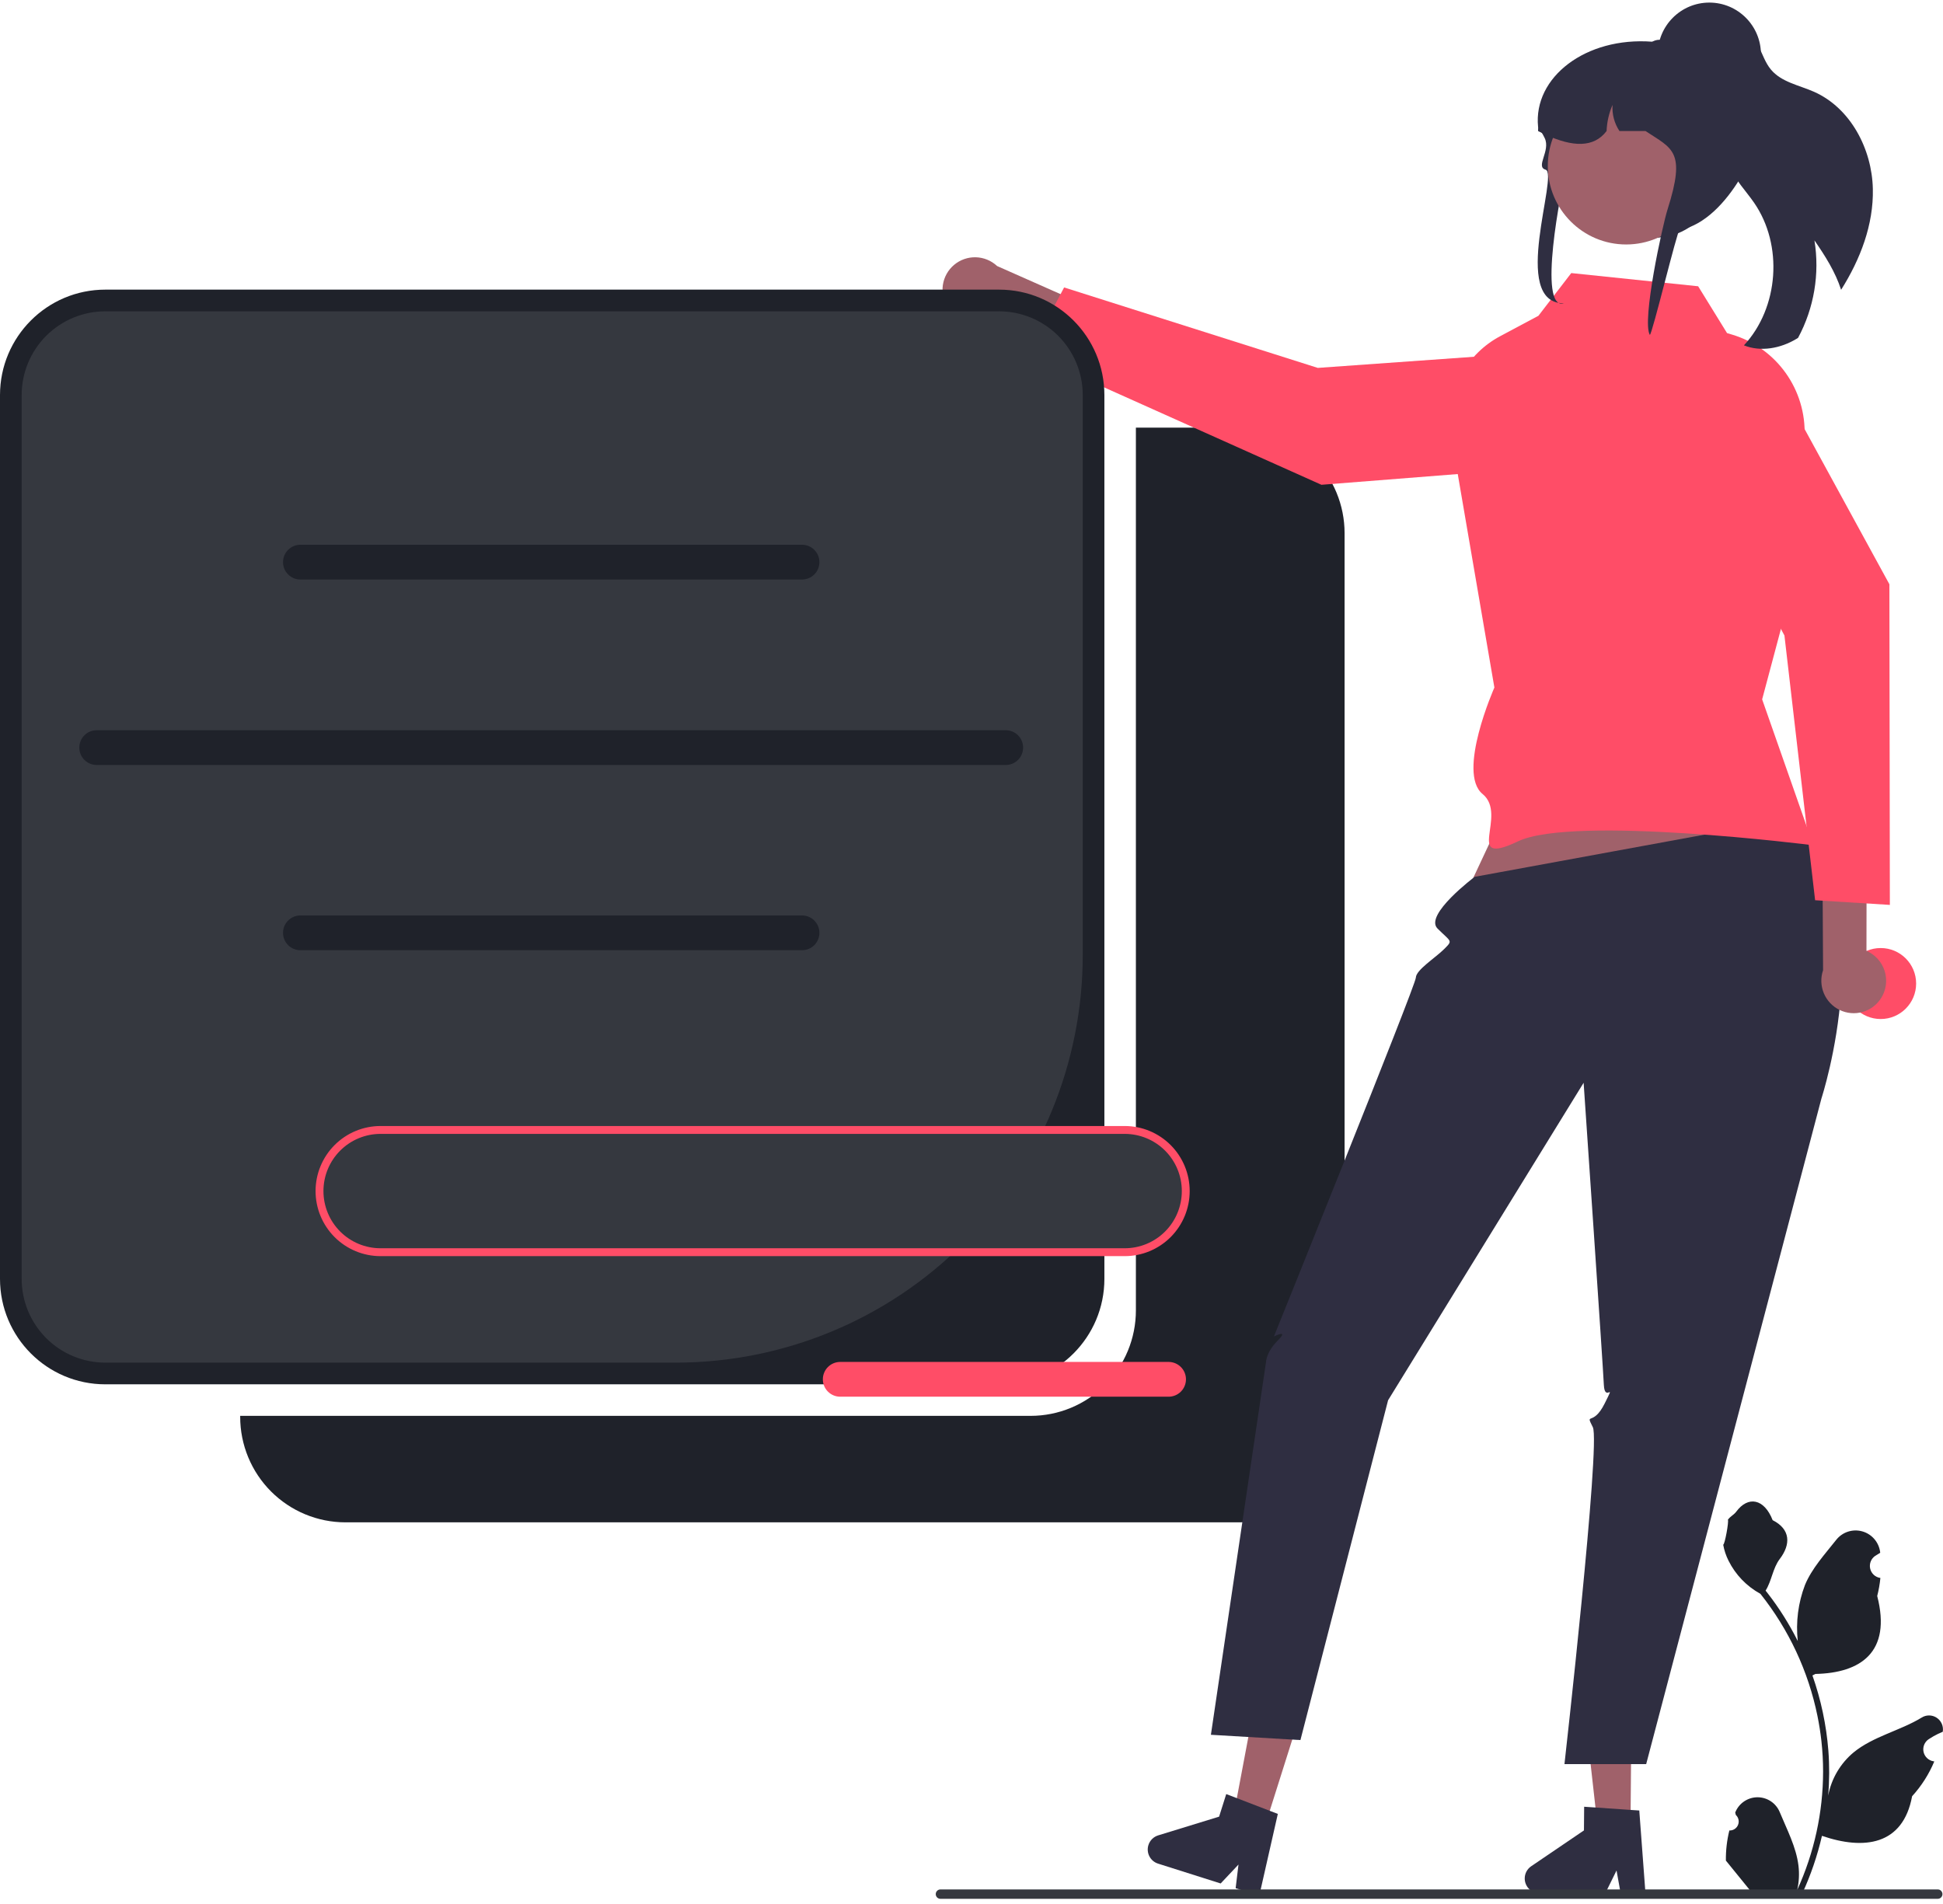 <svg width="250" height="245" viewBox="0 0 250 245" fill="none" xmlns="http://www.w3.org/2000/svg">
<g clip-path="url(#clip0_1245_24684)">
<path d="M209.793 234.932L205.543 234.895L203.662 218.094L209.934 218.147L209.793 234.932Z" fill="#A0616A"/>
<path d="M196.182 241.7C196.178 242.205 196.374 242.69 196.727 243.05C197.08 243.41 197.562 243.615 198.066 243.62L206.515 243.691L207.995 240.687L208.538 243.706L211.726 243.735L210.921 232.969L209.812 232.895L205.287 232.583L203.828 232.485L203.802 235.531L197.014 240.142C196.76 240.315 196.551 240.547 196.406 240.818C196.261 241.09 196.184 241.392 196.182 241.7Z" fill="#2F2E41"/>
<path d="M162.761 234.951L158.709 233.665L161.839 217.052L167.82 218.948L162.761 234.951Z" fill="#A0616A"/>
<path d="M147.764 237.415C147.612 237.896 147.658 238.418 147.89 238.866C148.121 239.314 148.521 239.651 149.002 239.804L157.058 242.358L159.353 239.923L158.986 242.968L162.026 243.934L164.414 233.406L163.376 233.009L159.142 231.379L157.776 230.856L156.858 233.76L149.017 236.17C148.723 236.261 148.456 236.421 148.237 236.638C148.019 236.855 147.857 237.121 147.764 237.415Z" fill="#2F2E41"/>
<path d="M222.511 235.538C222.746 235.549 222.98 235.487 223.179 235.361C223.378 235.234 223.533 235.05 223.624 234.832C223.715 234.614 223.737 234.373 223.687 234.143C223.637 233.912 223.517 233.702 223.344 233.542L223.265 233.228C223.276 233.203 223.286 233.178 223.297 233.153C223.534 232.592 223.931 232.113 224.439 231.778C224.947 231.442 225.543 231.264 226.151 231.266C226.76 231.269 227.354 231.451 227.859 231.79C228.365 232.13 228.759 232.611 228.992 233.174C229.923 235.421 231.109 237.672 231.401 240.048C231.53 241.098 231.476 242.163 231.241 243.194C233.429 238.414 234.565 233.219 234.572 227.961C234.573 226.641 234.499 225.323 234.353 224.011C234.232 222.936 234.064 221.869 233.849 220.809C232.676 215.059 230.159 209.67 226.503 205.084C224.733 204.117 223.302 202.63 222.403 200.823C222.077 200.174 221.846 199.481 221.719 198.765C221.918 198.791 222.471 195.746 222.321 195.56C222.599 195.137 223.097 194.927 223.401 194.514C224.912 192.462 226.993 192.821 228.08 195.609C230.401 196.782 230.424 198.729 228.999 200.6C228.093 201.791 227.969 203.403 227.174 204.677C227.255 204.782 227.34 204.884 227.422 204.989C228.918 206.915 230.221 208.983 231.314 211.164C231.048 208.721 231.365 206.249 232.239 203.953C233.125 201.813 234.785 200.011 236.247 198.161C236.633 197.664 237.158 197.293 237.755 197.095C238.353 196.897 238.995 196.88 239.601 197.048C240.208 197.215 240.751 197.559 241.162 198.035C241.574 198.512 241.835 199.1 241.913 199.725C241.916 199.753 241.919 199.78 241.921 199.807C241.704 199.93 241.492 200.06 241.284 200.198C241.023 200.373 240.82 200.623 240.703 200.915C240.586 201.207 240.56 201.527 240.628 201.835C240.696 202.142 240.855 202.421 241.084 202.637C241.313 202.852 241.602 202.992 241.913 203.04L241.944 203.045C241.867 203.829 241.73 204.606 241.535 205.369C243.411 212.633 239.362 215.279 233.581 215.398C233.453 215.464 233.329 215.529 233.201 215.592C234.299 218.707 234.987 221.953 235.249 225.247C235.398 227.19 235.389 229.142 235.223 231.084L235.233 231.015C235.652 228.856 236.802 226.908 238.489 225.499C240.994 223.438 244.534 222.679 247.237 221.022C247.525 220.837 247.859 220.738 248.2 220.737C248.541 220.736 248.876 220.833 249.164 221.017C249.452 221.2 249.682 221.462 249.827 221.772C249.971 222.082 250.024 222.427 249.979 222.766L249.968 222.838C249.565 223.002 249.173 223.192 248.793 223.405C248.576 223.528 248.363 223.658 248.155 223.796C247.894 223.97 247.692 224.22 247.575 224.512C247.458 224.804 247.431 225.125 247.499 225.432C247.567 225.74 247.726 226.019 247.956 226.234C248.185 226.449 248.474 226.59 248.784 226.638L248.816 226.643C248.839 226.646 248.859 226.65 248.881 226.653C248.193 228.3 247.227 229.815 246.025 231.133C244.852 237.475 239.816 238.076 234.428 236.23H234.425C233.834 238.803 232.977 241.307 231.869 243.702H222.74C222.707 243.601 222.678 243.496 222.648 243.394C223.493 243.447 224.341 243.397 225.174 243.243C224.497 242.411 223.82 241.572 223.142 240.74C223.127 240.724 223.113 240.708 223.1 240.69C222.756 240.264 222.409 239.841 222.066 239.415L222.065 239.415C222.047 238.109 222.197 236.806 222.511 235.538L222.511 235.538Z" fill="#1F222A"/>
<path d="M120.4 243.73C120.4 243.809 120.416 243.888 120.446 243.961C120.476 244.034 120.52 244.101 120.576 244.157C120.632 244.213 120.699 244.258 120.772 244.288C120.846 244.318 120.924 244.334 121.003 244.333H249.326C249.486 244.333 249.64 244.27 249.753 244.157C249.866 244.043 249.929 243.89 249.929 243.73C249.929 243.569 249.866 243.416 249.753 243.303C249.64 243.189 249.486 243.126 249.326 243.126H121.003C120.924 243.125 120.846 243.141 120.772 243.171C120.699 243.201 120.632 243.246 120.576 243.302C120.52 243.358 120.476 243.425 120.446 243.498C120.416 243.572 120.4 243.65 120.4 243.73Z" fill="#35383F"/>
<path d="M241.983 131.124C244.502 131.124 246.543 129.079 246.543 126.557C246.543 124.035 244.502 121.99 241.983 121.99C239.465 121.99 237.424 124.035 237.424 126.557C237.424 129.079 239.465 131.124 241.983 131.124Z" fill="#FF4D67"/>
<path d="M159.454 55.029H146.152V168.617C146.152 170.399 145.802 172.164 145.121 173.811C144.44 175.457 143.442 176.953 142.184 178.213C140.925 179.474 139.432 180.473 137.788 181.155C136.144 181.837 134.382 182.188 132.603 182.188H30.904V182.318C30.904 184.1 31.255 185.865 31.936 187.511C32.617 189.158 33.615 190.654 34.873 191.914C36.131 193.174 37.625 194.174 39.269 194.856C40.912 195.538 42.674 195.889 44.453 195.889H159.454C161.233 195.889 162.995 195.538 164.639 194.856C166.283 194.174 167.777 193.174 169.035 191.914C170.293 190.654 171.291 189.158 171.972 187.511C172.653 185.865 173.003 184.1 173.003 182.318V68.6C173.003 65.001 171.576 61.549 169.035 59.004C166.494 56.459 163.047 55.029 159.454 55.029Z" fill="#1F222A"/>
<path d="M121.958 39.578C122.291 40.084 122.73 40.511 123.245 40.83C123.759 41.15 124.336 41.353 124.937 41.427C125.538 41.5 126.147 41.442 126.723 41.257C127.299 41.071 127.828 40.763 128.273 40.352L147.254 48.929L150.913 44.254L128.295 34.232C127.55 33.533 126.574 33.132 125.553 33.105C124.533 33.078 123.537 33.427 122.756 34.086C121.975 34.745 121.462 35.668 121.315 36.68C121.168 37.692 121.397 38.724 121.958 39.578H121.958Z" fill="#A0616A"/>
<path d="M203.415 44.926L205.297 55.611C205.385 56.11 205.368 56.621 205.247 57.112C205.125 57.604 204.903 58.065 204.594 58.465C204.284 58.865 203.895 59.196 203.45 59.437C203.005 59.677 202.515 59.822 202.012 59.862L170.024 62.381L132.424 45.526L136.915 36.987L169.555 47.34L203.415 44.926Z" fill="#FF4D67"/>
<path d="M128.55 37.269H13.549C6.066 37.269 0 43.345 0 50.84V164.558C0 172.053 6.066 178.129 13.549 178.129H128.55C136.033 178.129 142.099 172.053 142.099 164.558V50.84C142.099 43.345 136.033 37.269 128.55 37.269Z" fill="#1F222A"/>
<path d="M13.55 40.06C12.136 40.06 10.737 40.339 9.431 40.88C8.125 41.422 6.939 42.216 5.939 43.217C4.94 44.218 4.147 45.407 3.606 46.715C3.065 48.023 2.787 49.424 2.787 50.84V164.558C2.787 167.417 3.921 170.159 5.939 172.18C7.958 174.202 10.695 175.338 13.55 175.338H86.946C93.823 175.338 100.633 173.981 106.986 171.345C113.339 168.709 119.112 164.846 123.975 159.975C128.838 155.105 132.695 149.323 135.327 142.959C137.959 136.595 139.313 129.775 139.313 122.887V50.84C139.313 49.424 139.035 48.023 138.494 46.715C137.953 45.407 137.16 44.218 136.161 43.217C135.161 42.216 133.975 41.422 132.669 40.88C131.363 40.339 129.964 40.06 128.55 40.06H13.55Z" fill="#35383F"/>
<path d="M150.362 179.723H108.106C107.514 179.723 106.946 179.487 106.527 179.067C106.108 178.648 105.873 178.079 105.873 177.486C105.873 176.893 106.108 176.324 106.527 175.904C106.946 175.485 107.514 175.249 108.106 175.249H150.362C150.954 175.249 151.522 175.485 151.941 175.904C152.36 176.324 152.595 176.893 152.595 177.486C152.595 178.079 152.36 178.648 151.941 179.067C151.522 179.487 150.954 179.723 150.362 179.723Z" fill="#FF4D67"/>
<path d="M144.716 145.398H48.964C46.881 145.398 44.884 146.227 43.411 147.702C41.939 149.177 41.111 151.177 41.111 153.263C41.111 155.349 41.939 157.35 43.411 158.825C44.884 160.3 46.881 161.129 48.964 161.129H144.716C146.799 161.129 148.796 160.3 150.269 158.825C151.742 157.35 152.569 155.349 152.569 153.263C152.569 151.177 151.742 149.177 150.269 147.702C148.796 146.227 146.799 145.398 144.716 145.398Z" fill="#35383F"/>
<path d="M144.715 161.636H48.963C46.746 161.636 44.62 160.754 43.052 159.184C41.484 157.614 40.603 155.484 40.603 153.263C40.603 151.043 41.484 148.913 43.052 147.343C44.62 145.773 46.746 144.891 48.963 144.891H144.715C146.932 144.891 149.058 145.773 150.626 147.343C152.194 148.913 153.074 151.043 153.074 153.263C153.074 155.484 152.194 157.614 150.626 159.184C149.058 160.754 146.932 161.636 144.715 161.636ZM48.963 145.905C47.014 145.905 45.146 146.681 43.768 148.061C42.391 149.44 41.617 151.312 41.617 153.263C41.617 155.215 42.391 157.086 43.768 158.466C45.146 159.846 47.014 160.621 48.963 160.621H144.715C146.663 160.621 148.532 159.846 149.91 158.466C151.287 157.086 152.061 155.215 152.061 153.263C152.061 151.312 151.287 149.44 149.91 148.061C148.532 146.681 146.663 145.905 144.715 145.905H48.963Z" fill="#FF4D67"/>
<path d="M103.197 122.27H38.649C38.057 122.27 37.489 122.035 37.07 121.615C36.651 121.196 36.416 120.627 36.416 120.034C36.416 119.44 36.651 118.871 37.07 118.452C37.489 118.033 38.057 117.797 38.649 117.797H103.197C103.789 117.797 104.357 118.033 104.776 118.452C105.194 118.871 105.43 119.44 105.43 120.034C105.43 120.627 105.194 121.196 104.776 121.615C104.357 122.035 103.789 122.27 103.197 122.27Z" fill="#1F222A"/>
<path d="M129.408 98.436H12.438C11.846 98.436 11.278 98.201 10.859 97.781C10.44 97.362 10.205 96.793 10.205 96.2C10.205 95.606 10.44 95.037 10.859 94.618C11.278 94.198 11.846 93.963 12.438 93.963H129.408C130.001 93.963 130.569 94.198 130.987 94.618C131.406 95.037 131.641 95.606 131.641 96.2C131.641 96.793 131.406 97.362 130.987 97.781C130.569 98.201 130.001 98.436 129.408 98.436Z" fill="#1F222A"/>
<path d="M199.373 92.021L187.721 116.885L232.545 112.338L223.189 88.469L199.373 92.021Z" fill="#A0616A"/>
<path d="M230.503 105.346L189.747 112.826C189.747 112.826 183.209 117.723 184.958 119.477C186.707 121.231 186.978 120.96 185.829 122.11C184.68 123.261 182.196 124.799 182.172 125.806C182.147 126.813 163.909 171.975 163.909 171.975C163.909 171.975 165.935 170.96 164.415 172.483C162.895 174.005 162.895 175.263 162.895 175.263L155.803 223.226L167.322 223.905L178.601 180.178L203.76 139.327C203.76 139.327 206.256 175.756 206.361 178.179C206.465 180.602 207.985 177.557 206.465 180.602C204.945 183.646 203.932 181.616 204.945 183.646C205.959 185.676 201.295 226.999 201.295 226.999H211.809L234.359 141.348C234.359 141.348 242.382 116.861 230.503 105.346Z" fill="#2F2E41"/>
<path d="M242.035 128.44C242.359 127.928 242.568 127.352 242.648 126.752C242.728 126.151 242.677 125.54 242.498 124.961C242.319 124.382 242.016 123.849 241.611 123.399C241.206 122.948 240.708 122.592 240.152 122.353L240.185 101.497L234.428 100.069L234.57 124.841C234.238 125.808 234.273 126.864 234.666 127.808C235.06 128.752 235.786 129.518 236.706 129.962C237.626 130.406 238.677 130.496 239.659 130.215C240.642 129.935 241.487 129.303 242.035 128.44V128.44Z" fill="#A0616A"/>
<path d="M103.197 74.571H38.649C38.057 74.571 37.489 74.336 37.07 73.916C36.651 73.497 36.416 72.928 36.416 72.335C36.416 71.741 36.651 71.172 37.07 70.753C37.489 70.333 38.057 70.098 38.649 70.098H103.197C103.789 70.098 104.357 70.333 104.776 70.753C105.194 71.172 105.43 71.741 105.43 72.335C105.43 72.928 105.194 73.497 104.776 73.916C104.357 74.336 103.789 74.571 103.197 74.571Z" fill="#1F222A"/>
<path d="M218.496 36.836L202.17 35.137L197.941 40.637L193.013 43.266C190.928 44.378 189.207 46.068 188.055 48.135C186.904 50.201 186.371 52.556 186.521 54.917L192.279 88.469C192.279 88.469 187.415 99.439 190.759 102.169C194.104 104.9 188.174 111.662 195.319 108.259C202.464 104.855 233.316 108.766 233.316 108.766L226.73 89.991L231.65 71.542L232.191 56.072C232.293 53.182 231.436 50.339 229.755 47.986C228.075 45.634 225.665 43.905 222.9 43.068L222.212 42.86L218.496 36.836Z" fill="#FF4D67"/>
<path d="M213.523 51.827L222.483 45.728C222.901 45.444 223.373 45.25 223.871 45.159C224.368 45.068 224.878 45.083 225.37 45.201C225.861 45.32 226.322 45.54 226.723 45.848C227.125 46.156 227.457 46.544 227.7 46.988L243.103 75.18L243.162 116.44L233.545 115.837L229.598 81.773L213.523 51.827Z" fill="#FF4D67"/>
<path d="M240.973 24.3C241.08 28.909 239.36 33.372 236.89 37.291C236.155 35.003 234.836 32.92 233.46 30.935C234.153 35.23 233.414 39.634 231.357 43.466C231.285 43.518 231.209 43.567 231.132 43.611C229.118 44.824 226.565 45.316 224.387 44.439C228.888 39.58 229.461 31.528 225.687 26.077C224.619 24.531 223.237 23.163 222.575 21.403C221.53 18.594 222.535 15.502 223.168 12.574C223.761 9.849 223.864 6.606 222.039 4.609C222.234 4.33 222.5 4.108 222.809 3.965C223.117 3.823 223.459 3.765 223.797 3.798C224.923 3.957 225.742 4.937 226.263 5.946C226.785 6.955 227.129 8.074 227.856 8.945C229.203 10.577 231.496 10.962 233.429 11.822C238.109 13.91 240.861 19.171 240.973 24.3Z" fill="#2F2E41"/>
<path d="M201.58 21.664C201.847 20.727 200.004 26.458 200.893 26.561C204.945 27.027 210.506 29.45 213.328 30.581C213.455 30.566 213.582 30.551 213.705 30.533C214.008 30.5 214.303 30.451 214.595 30.396C221.165 29.151 223.691 19.042 223.691 18.95C223.691 18.495 222.602 6.014 220.887 5.829C220.436 5.78 219.984 5.755 219.53 5.755H215.274C214.393 5.565 213.5 5.435 212.601 5.367H212.594C204.024 4.713 197.267 9.945 197.899 16.311C197.902 16.318 197.91 16.326 197.914 16.333C198.097 16.606 198.257 16.865 198.399 17.113C198.538 17.345 198.654 17.567 198.755 17.778C199.536 19.403 197.528 21.449 198.859 21.831C200.63 22.338 194.202 39.029 201.211 39.029C197.802 40 200.842 24.251 201.58 21.664Z" fill="#2F2E41"/>
<path d="M209.229 31.458C214.795 31.458 219.308 26.938 219.308 21.363C219.308 15.788 214.795 11.269 209.229 11.269C203.663 11.269 199.15 15.788 199.15 21.363C199.15 26.938 203.663 31.458 209.229 31.458Z" fill="#A0616A"/>
<path d="M197.898 16.861C198.067 16.95 198.231 17.031 198.399 17.113C198.575 17.198 198.751 17.282 198.926 17.36C202.301 18.893 205.048 19.063 206.715 16.861C206.759 15.703 207.019 14.562 207.481 13.499C207.399 14.687 207.712 15.869 208.37 16.861H211.727C215.184 19.159 216.959 19.399 214.56 26.944C213.891 29.046 211.231 41.279 212.277 43.094C212.58 43.06 215.8 29.661 216.092 29.606C222.662 28.361 226.837 17.519 226.302 16.906C226.305 15.162 225.904 13.44 225.132 11.877C224.156 9.896 222.633 8.237 220.745 7.096C219.619 6.55 218.446 6.108 217.239 5.777C217.209 5.77 217.183 5.762 217.153 5.755C216.783 5.655 216.406 5.563 216.028 5.485C215.248 5.32 214.46 5.201 213.666 5.127C213.61 5.123 213.554 5.12 213.502 5.12C213.185 5.12 212.874 5.206 212.601 5.367C212.597 5.367 212.597 5.371 212.594 5.371C212.399 5.485 212.228 5.637 212.093 5.818C211.854 6.122 211.725 6.498 211.727 6.886H207.989C207.851 6.886 207.713 6.889 207.574 6.897C205.08 6.982 202.707 7.997 200.92 9.742C199.134 11.487 198.061 13.838 197.913 16.333C197.902 16.51 197.898 16.684 197.898 16.861Z" fill="#2F2E41"/>
<path d="M219.935 13.634C223.602 13.634 226.575 10.657 226.575 6.984C226.575 3.311 223.602 0.333 219.935 0.333C216.268 0.333 213.295 3.311 213.295 6.984C213.295 10.657 216.268 13.634 219.935 13.634Z" fill="#2F2E41"/>
</g>
<defs>
<clipPath id="clip0_1245_24684">
<rect width="250" height="244" fill="white" transform="translate(0 0.333)"/>
</clipPath>
</defs>
</svg>
